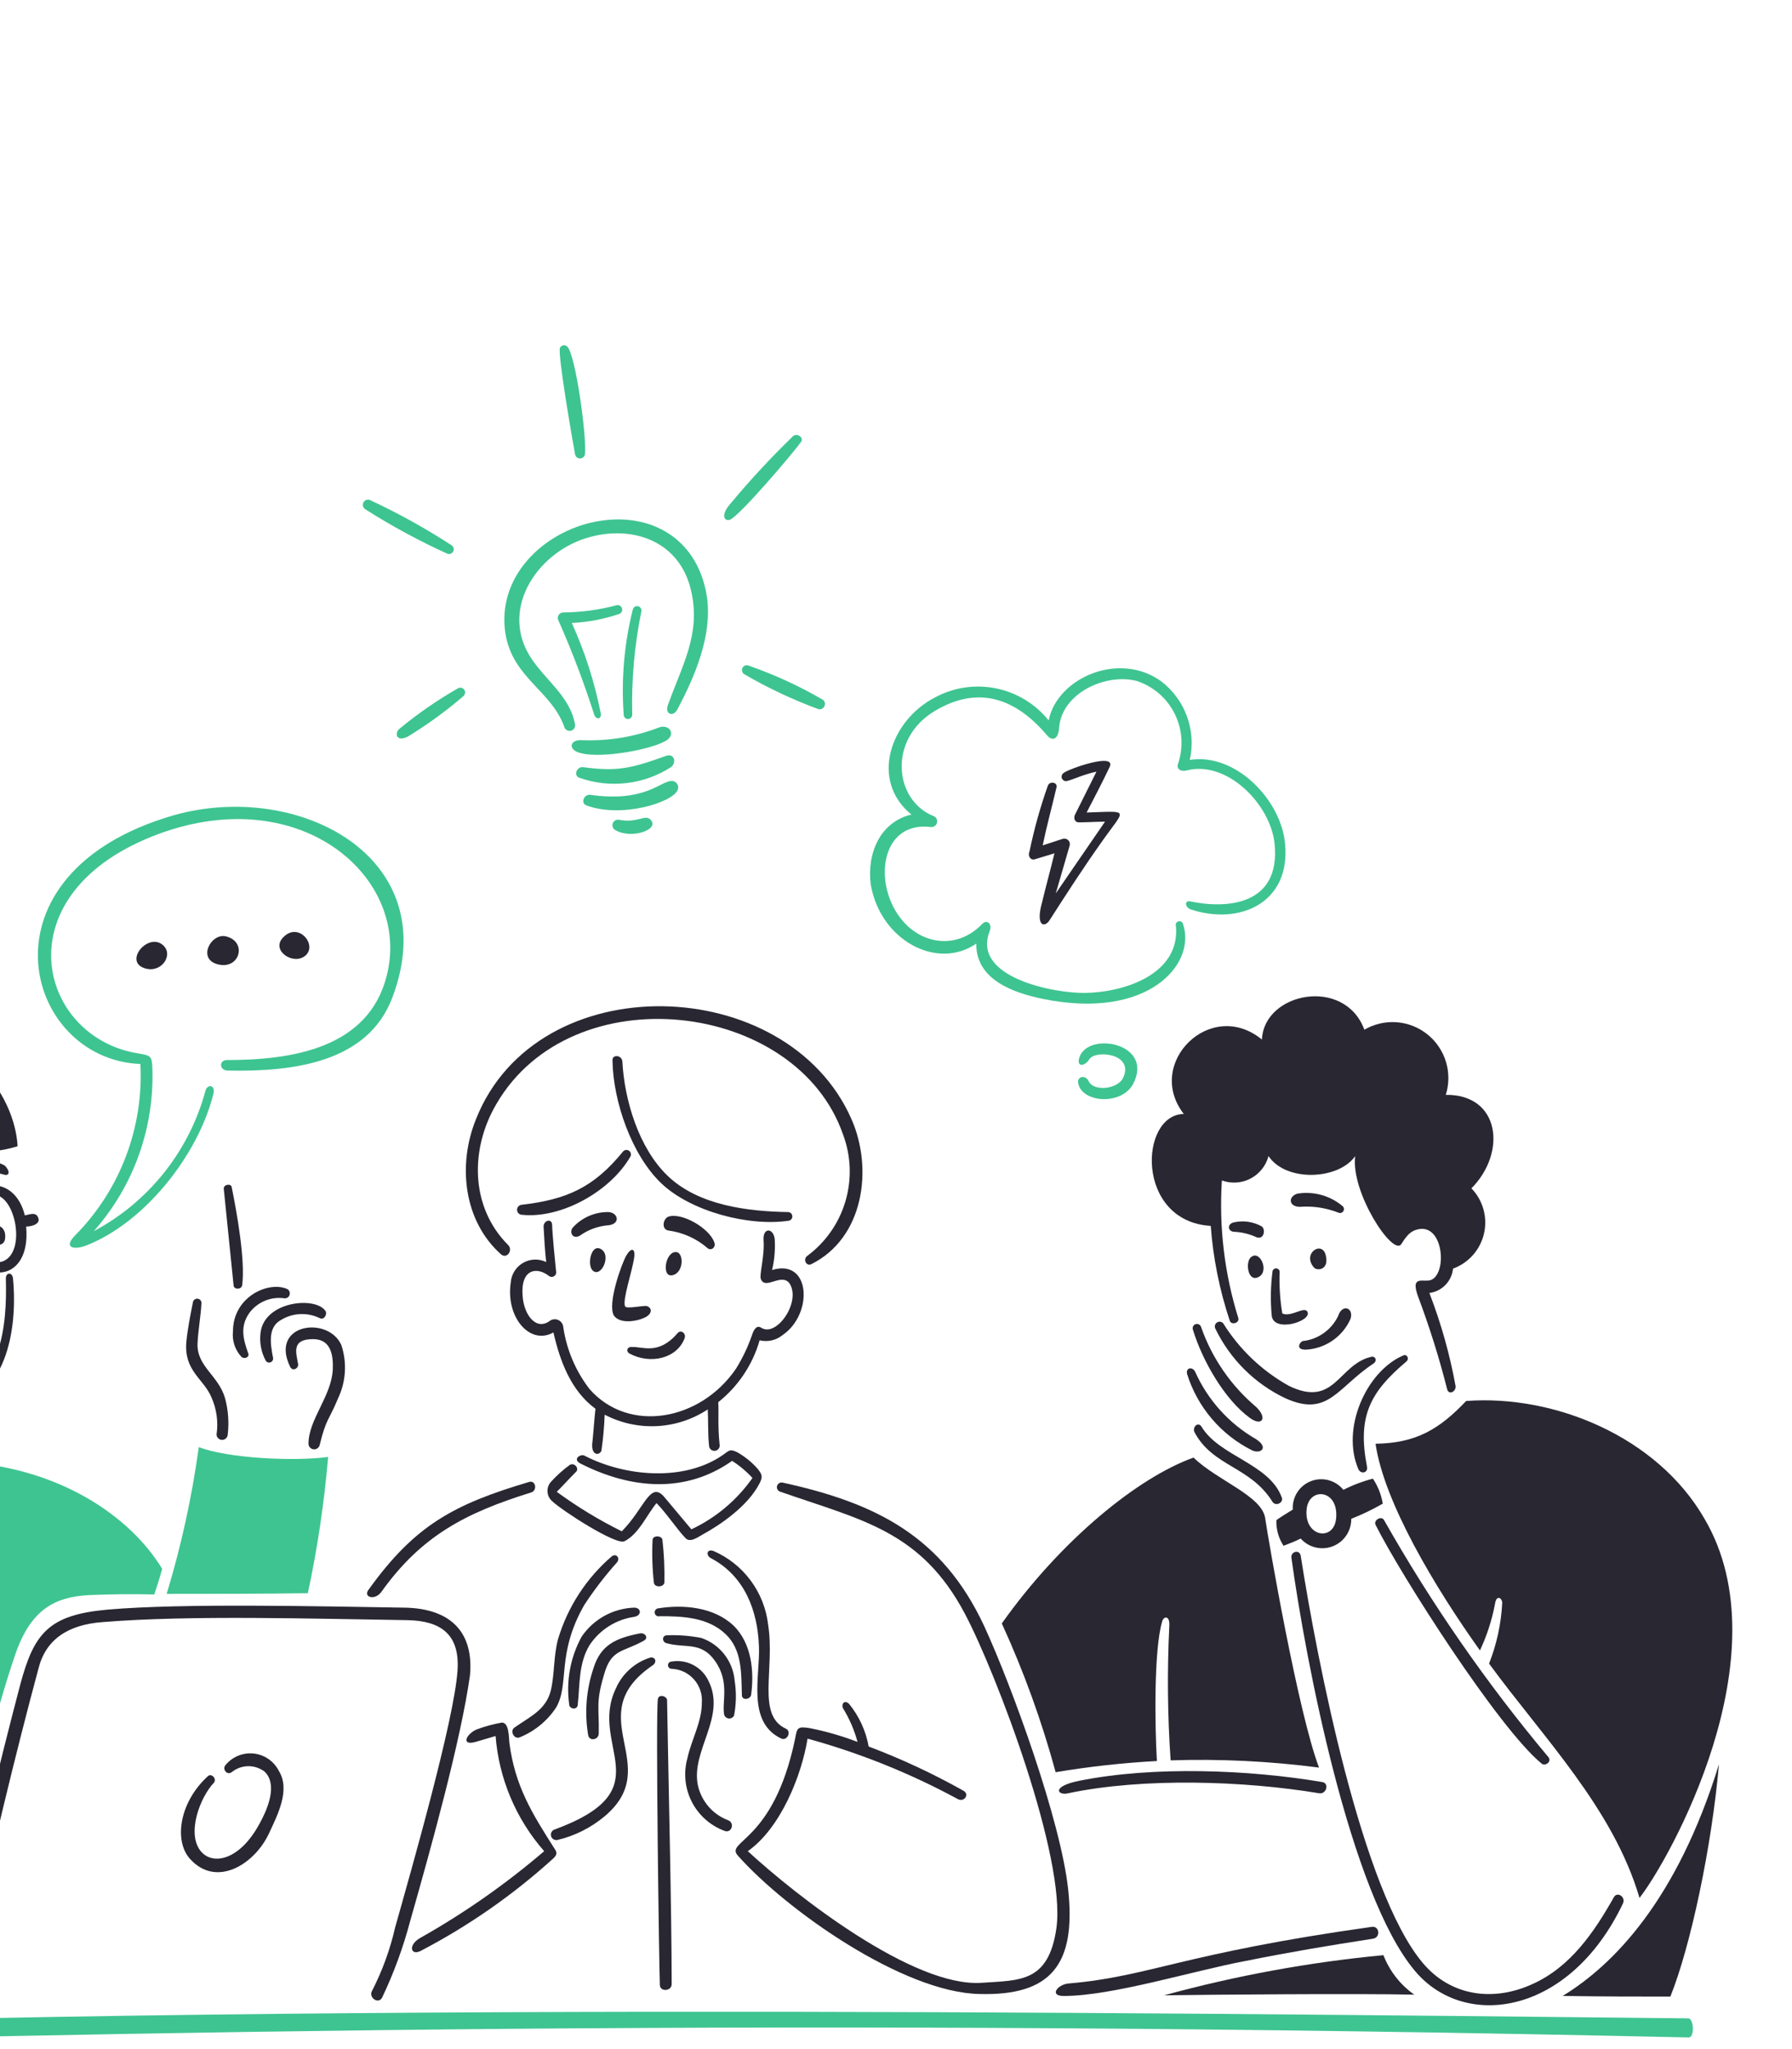 <svg width="349" height="399" viewBox="0 0 349 399" fill="none" xmlns="http://www.w3.org/2000/svg">
<path d="M254.339 262.801C256.202 262.702 258.002 262.086 259.538 261.022C261.073 259.958 262.283 258.488 263.034 256.776C263.673 254.597 261.372 253.828 260.602 256.263C259.959 257.596 258.988 258.743 257.78 259.595C256.573 260.447 255.168 260.977 253.699 261.135C253.188 261.263 252.165 262.843 254.339 262.801Z" fill="#282732"/>
<path d="M258.174 244.345C257.421 241.521 253.568 244.089 255.872 246.78C256.512 247.549 258.957 247.288 258.174 244.345Z" fill="#282732"/>
<path d="M252.676 232.427C250.883 232.933 250.886 234.99 253.185 234.99C255.756 234.8 258.337 235.198 260.732 236.155C260.897 236.211 261.076 236.208 261.239 236.147C261.402 236.087 261.54 235.973 261.629 235.823C261.719 235.673 261.754 235.498 261.73 235.325C261.706 235.152 261.624 234.993 261.497 234.874C260.29 233.852 258.876 233.105 257.354 232.683C255.831 232.26 254.235 232.173 252.676 232.427Z" fill="#282732"/>
<path d="M245.77 238.825C244.062 237.857 242.048 237.582 240.143 238.056C238.981 238.441 239.12 239.722 240.271 239.851C241.774 239.903 243.251 240.251 244.619 240.876C246.151 241.526 246.528 239.485 245.77 238.825Z" fill="#282732"/>
<path d="M247.813 247.679C247.45 250.528 247.408 253.409 247.686 256.268C248.199 259.599 255.742 257.165 254.593 255.371C253.954 254.345 251.396 256.536 249.732 255.755C249.288 253.087 249.117 250.381 249.222 247.679C249.222 247.492 249.148 247.312 249.016 247.18C248.884 247.048 248.705 246.973 248.518 246.973C248.331 246.973 248.152 247.048 248.02 247.18C247.888 247.312 247.813 247.492 247.813 247.679Z" fill="#282732"/>
<path d="M245.256 248.574C247.17 247.409 245.386 243.448 243.724 244.73C242.443 245.498 242.948 249.974 245.256 248.574Z" fill="#282732"/>
<path d="M232.341 258.956C234.131 264.851 238.479 272.54 243.466 276.129C245.768 277.795 246.919 276.129 244.628 273.95C239.712 269.799 236.002 264.397 233.887 258.313C233.802 258.108 233.639 257.945 233.434 257.86C233.228 257.775 232.998 257.775 232.793 257.86C232.588 257.945 232.425 258.109 232.34 258.314C232.256 258.52 232.256 258.751 232.341 258.956Z" fill="#282732"/>
<path d="M273.902 265.108C274.528 264.579 274.03 263.57 273.263 263.943C266.102 267.018 261.115 278.167 264.567 286.115C265.079 287.14 266.486 286.756 266.23 285.6C264.312 275.744 266.839 271.077 273.902 265.108Z" fill="#282732"/>
<path d="M231.191 267.543C232.195 270.746 233.833 273.714 236.009 276.268C238.184 278.823 240.851 280.911 243.85 282.408C245.513 283.177 247.175 281.895 244.618 280.23C239.355 277.208 235.189 272.584 232.725 267.03C232.086 266.005 230.907 266.396 231.191 267.543Z" fill="#282732"/>
<path d="M236.689 258.7C239.566 264.663 244.395 269.457 250.372 272.284C258.683 276.001 260.348 270.234 267.509 265.492C268.276 264.98 267.891 263.954 266.995 264.211C260.602 265.748 259.962 274.206 251.011 269.849C245.789 266.941 241.389 262.752 238.223 257.675C238.075 257.505 237.87 257.394 237.646 257.365C237.422 257.335 237.195 257.387 237.007 257.513C236.82 257.638 236.684 257.828 236.625 258.047C236.567 258.265 236.589 258.497 236.689 258.7Z" fill="#282732"/>
<path d="M247.814 292.415C248.456 293.438 250.118 292.543 249.604 291.518C247.175 284.98 237.456 283.571 234.004 277.804C233.364 276.779 232.213 277.804 232.609 278.829C236.177 285.612 243.478 285.477 247.814 292.415Z" fill="#282732"/>
<path d="M235.794 238.706C236.263 244.989 237.509 251.188 239.502 257.162C239.758 258.059 241.42 257.675 241.165 256.65C238.468 247.99 237.384 238.907 237.968 229.855C238.873 230.185 239.836 230.322 240.797 230.259C241.757 230.195 242.694 229.932 243.548 229.486C244.402 229.04 245.154 228.421 245.756 227.668C246.359 226.916 246.798 226.045 247.047 225.113C250.502 230.239 260.732 229.727 263.929 225.113C263.033 232.162 271.217 244.592 272.88 242.285C273.647 241.12 274.414 239.851 275.821 239.466C281.064 237.8 281.959 247.796 278.762 249.205C277.367 249.846 274.542 248.04 276.205 252.537C278.412 258.408 280.291 264.398 281.831 270.478C282.087 271.632 283.493 271.119 283.493 269.966C282.368 263.75 280.655 257.657 278.378 251.766C279.568 251.614 280.67 251.062 281.507 250.201C282.343 249.34 282.863 248.22 282.982 247.025C284.478 246.48 285.814 245.569 286.868 244.374C287.922 243.179 288.661 241.739 289.017 240.184C289.373 238.63 289.336 237.011 288.907 235.475C288.479 233.939 287.674 232.534 286.565 231.39C293.47 224.47 292.191 213.063 281.575 213.191C282.234 211.092 282.243 208.843 281.602 206.738C280.961 204.634 279.7 202.773 277.984 201.401C276.269 200.028 274.179 199.208 271.989 199.048C269.8 198.888 267.613 199.395 265.717 200.504C261.88 190.124 246.152 193.199 245.768 202.426C235.794 194.224 222.876 207.039 230.549 216.907C221.855 217.047 221.088 237.809 235.794 238.706Z" fill="#282732"/>
<path d="M253.315 299.582C254.081 300.441 255.09 301.046 256.208 301.314C257.325 301.582 258.498 301.502 259.569 301.084C260.64 300.666 261.558 299.93 262.2 298.974C262.842 298.019 263.177 296.89 263.161 295.738C265.277 294.909 267.329 293.924 269.299 292.791C269.013 291.049 268.359 289.389 267.381 287.921C265.39 288.437 263.461 289.167 261.627 290.099C260.887 289.181 259.876 288.523 258.738 288.22C257.601 287.916 256.396 287.984 255.299 288.412C254.202 288.84 253.27 289.607 252.637 290.601C252.004 291.596 251.703 292.767 251.778 293.944C250.499 294.713 249.093 295.61 248.581 295.994C248.518 297.765 249.005 299.511 249.976 300.992C251.011 300.608 252.28 300.104 253.315 299.582ZM254.463 293.944C254.868 289.459 260.741 289.971 260.22 295.61C259.836 300.223 253.98 299.329 254.463 293.944Z" fill="#282732"/>
<path d="M225.311 342.9C224.927 336.492 224.671 321.368 226.334 315.729C226.589 314.704 227.868 314.448 227.729 316.627C227.298 325.339 227.384 334.069 227.984 342.771C237.64 342.46 247.306 342.931 256.886 344.181C252.792 333.416 247.038 299.967 246.398 295.61C245.759 291.253 237.063 288.303 232.448 283.818C221.707 287.662 206.743 299.711 195.106 316.114C199.387 325.465 202.894 335.152 205.592 345.078C212.119 343.986 218.702 343.258 225.311 342.9Z" fill="#282732"/>
<path d="M285.54 272.797C280.297 278.307 275.821 280.998 267.893 281.126C269.555 292.543 279.532 309.194 288.227 321.37C289.586 318.473 290.574 315.415 291.166 312.269C291.424 310.475 292.561 311.116 292.561 312.141C292.352 316.185 291.489 320.167 290.004 323.933C300.492 338.286 314.184 352.126 319.299 369.557C325.053 362.252 347.562 322.258 331.961 295.738C322.756 279.717 302.677 271.515 285.54 272.797Z" fill="#282732"/>
<path d="M304.339 388.644C313.421 388.772 317.638 388.772 325.311 388.772C329.277 378.905 333.369 359.554 334.776 343.533C326.59 370.069 314.186 382.628 304.339 388.644Z" fill="#282732"/>
<path d="M269.426 380.706C254.991 382.075 240.7 384.691 226.714 388.523C235.026 388.395 264.951 388.139 275.437 388.395C272.722 386.481 270.631 383.806 269.426 380.706Z" fill="#282732"/>
<path d="M267.393 377.502C268.93 377.269 268.671 374.939 267.137 375.196C230.144 380.398 223.999 384.839 208.182 386.216C206.008 386.345 204.229 388.651 207.159 388.651C216.624 388.651 232.225 383.782 242.455 381.859C251.397 380.065 258.444 378.889 267.393 377.502Z" fill="#282732"/>
<path d="M210.216 346.744C204.585 347.872 205.996 349.691 208.042 349.179C222.622 346.103 242.315 346.744 256.895 349.179C258.302 349.435 258.941 347.257 257.535 347C243.082 344.565 224.654 343.857 210.216 346.744Z" fill="#282732"/>
<path d="M300.248 343.412C300.882 343.932 302.166 343.156 301.643 342.247C289.559 327.838 278.814 312.352 269.544 295.983C269.032 295.086 267.498 295.983 267.881 296.88C272.752 306.628 291.871 336.569 300.248 343.412Z" fill="#282732"/>
<path d="M316.104 370.582C316.616 369.301 314.942 368.275 314.314 369.417C310.478 376.209 305.874 383.001 298.458 386.333C290.913 389.793 282.599 388.768 277.1 382.232C265.208 368.136 256.512 323.283 253.313 302.903C253.057 301.621 251.267 302.134 251.523 303.415C254.208 322.894 262.915 368.776 275.566 383.77C285.254 395.341 305.7 392.479 316.104 370.582Z" fill="#282732"/>
<path d="M125.431 319.443C126.326 318.936 125.687 317.906 124.664 318.045C120.06 318.943 116.991 320.224 115.582 324.84C114.161 329.044 113.81 333.537 114.559 337.911C114.815 339.076 116.477 338.808 116.605 337.655C116.733 332.657 115.966 331.632 117.628 326.121C119.035 320.984 121.346 321.773 125.431 319.443Z" fill="#282732"/>
<path d="M127.093 299.839C126.952 302.618 127.038 305.403 127.348 308.168C127.476 309.194 129.267 309.065 129.394 308.168C129.452 305.386 129.324 302.604 129.011 299.839C128.881 298.939 127.114 298.939 127.093 299.839Z" fill="#282732"/>
<path d="M136.812 298.814C140.227 296.95 145.647 293.303 147.937 288.816C148.576 287.534 148.451 287.15 147.553 285.996C146.423 284.715 145.087 283.633 143.601 282.792C142.069 282.024 141.939 282.536 140.79 283.305C133.243 288.559 121.725 287.534 113.804 283.433C113.164 283.049 111.374 284.074 113.036 284.971C122.885 289.971 133.496 290.868 142.578 284.458C144.041 285.389 145.375 286.509 146.544 287.79C143.516 292.104 139.416 295.55 134.65 297.788C132.859 295.61 131.069 293.559 129.279 291.381C126.58 288.378 125.473 293.783 121.093 298.173C116.66 295.979 112.425 293.406 108.433 290.484C109.712 289.2 110.863 287.921 112.141 286.637C112.909 285.996 111.886 284.715 110.979 285.239C109.631 286.218 108.388 287.334 107.27 288.571C106.812 289.1 106.582 289.789 106.63 290.488C106.678 291.187 107 291.838 107.526 292.299C109.572 294.221 119.93 300.885 121.595 300.116C124.408 298.718 125.943 294.99 127.861 292.683C129.651 294.477 132.081 298.066 133.487 299.475C134.382 300.48 135.907 299.308 136.812 298.814Z" fill="#282732"/>
<path d="M150.368 247.293C150.832 245.321 151.004 243.291 150.878 241.27C150.622 239.091 148.578 238.963 148.704 241.398C148.959 244.601 147.811 248.318 148.195 249.087C149.09 251.268 152.287 247.689 153.819 249.986C155.993 253.574 151.261 260.366 148.32 258.572C147.555 258.06 146.925 258.444 146.402 260.11C145.62 262.354 144.591 264.503 143.333 266.517C136.428 276.641 122.489 279.204 114.817 270.478C112.112 266.968 110.351 262.82 109.702 258.432C109.682 258.144 109.587 257.865 109.427 257.625C109.267 257.384 109.046 257.189 108.788 257.06C108.53 256.93 108.243 256.871 107.954 256.887C107.666 256.903 107.387 256.994 107.144 257.151C104.459 259.201 102.029 256.126 101.774 252.281C101.39 247.025 104.587 246.64 106.889 248.434C107.032 248.551 107.208 248.619 107.392 248.63C107.576 248.64 107.759 248.593 107.914 248.494C108.07 248.394 108.19 248.249 108.259 248.077C108.327 247.905 108.34 247.717 108.295 247.537C108.167 246.372 107.528 239.848 107.528 238.439C107.4 237.157 105.866 237.67 105.866 238.823C105.993 241.13 106.121 243.565 106.377 245.743C105.672 245.4 104.894 245.235 104.11 245.262C103.327 245.288 102.561 245.506 101.881 245.897C101.201 246.287 100.626 246.838 100.206 247.501C99.786 248.165 99.534 248.921 99.472 249.704C98.449 256.627 103.308 262.009 107.784 259.446C109.062 265.084 111.236 270.851 115.97 274.311C115.712 276.618 115.586 278.925 115.331 281.231C115.203 283.282 116.609 283.538 117.121 282.513C117.466 280.177 117.68 277.824 117.76 275.465C120.894 277.101 124.408 277.869 127.938 277.689C131.467 277.509 134.885 276.387 137.837 274.439C137.965 276.746 137.837 279.181 138.092 281.488C138.095 281.634 138.128 281.777 138.189 281.909C138.251 282.042 138.34 282.159 138.45 282.255C138.559 282.351 138.688 282.422 138.828 282.464C138.967 282.507 139.113 282.519 139.258 282.501C139.402 282.483 139.541 282.435 139.666 282.359C139.79 282.284 139.898 282.183 139.981 282.063C140.064 281.943 140.121 281.807 140.148 281.664C140.175 281.521 140.172 281.373 140.138 281.231C139.755 277.387 140.011 274.952 139.883 273.03C143.755 269.953 146.572 265.742 147.941 260.984C148.716 261.168 149.522 261.172 150.298 260.994C151.074 260.817 151.799 260.462 152.417 259.958C158.425 255.881 157.911 244.986 150.368 247.293Z" fill="#282732"/>
<path d="M118.526 236.015C117.232 235.99 115.948 236.24 114.757 236.748C113.566 237.256 112.497 238.011 111.618 238.963C110.851 239.732 111.362 241.398 112.897 240.629C114.549 239.44 116.497 238.73 118.526 238.578C120.827 238.322 120.453 236.153 118.526 236.015Z" fill="#282732"/>
<path d="M149.599 316.37C149.241 313.255 148.071 310.29 146.208 307.771C144.346 305.252 141.855 303.268 138.986 302.017C137.591 301.505 137.451 302.914 138.474 303.415C144.996 306.875 147.553 313.539 147.811 320.59C148.065 326.356 145.379 335.327 152.157 338.531C153.319 339.043 154.205 337.133 153.052 336.608C147.297 333.929 150.952 325.094 149.599 316.37Z" fill="#282732"/>
<path d="M120.186 304.196C120.811 303.415 120.058 302.402 119.162 303.031C114.194 307.294 110.554 312.899 108.677 319.178C107.782 322.512 108.037 325.972 107.27 329.176C106.375 332.892 103.178 334.302 100.237 336.352C99.214 336.993 100.109 338.787 101.26 338.274C104.127 337.1 106.577 335.091 108.293 332.508C110.979 327.894 108.293 322.127 113.792 312.514C115.713 309.585 117.85 306.804 120.186 304.196Z" fill="#282732"/>
<path d="M112.513 332.007C112.952 328.046 112.641 323.931 114.815 320.343C115.794 318.861 117.075 317.603 118.574 316.653C120.073 315.704 121.756 315.083 123.512 314.832C125.047 314.576 124.907 313.038 123.512 313.038C121.485 313.105 119.502 313.651 117.724 314.631C115.947 315.61 114.425 316.997 113.282 318.677C111.076 322.701 110.224 327.33 110.853 331.878C110.85 332.775 112.399 333.032 112.513 332.007Z" fill="#282732"/>
<path d="M128.125 330.86C127.66 334.199 128.381 383.789 128.509 386.48C128.509 387.89 130.811 387.761 130.811 386.352C130.811 372.139 130.171 346.495 129.915 330.989C129.778 330.213 128.258 329.828 128.125 330.86Z" fill="#282732"/>
<path d="M141.799 354.433C140.333 353.88 139.027 352.969 138 351.784C136.973 350.598 136.257 349.174 135.917 347.641C134.51 340.849 141.543 334.313 137.963 327.265C137.337 325.947 136.298 324.87 135.005 324.197C133.712 323.524 132.236 323.292 130.799 323.537C130.613 323.537 130.434 323.611 130.302 323.744C130.17 323.876 130.096 324.055 130.096 324.242C130.096 324.429 130.17 324.608 130.302 324.74C130.434 324.873 130.613 324.947 130.799 324.947C131.629 324.978 132.444 325.178 133.194 325.534C133.945 325.89 134.615 326.395 135.165 327.018C135.715 327.641 136.134 328.37 136.395 329.159C136.656 329.949 136.754 330.784 136.684 331.613C136.684 335.329 134.638 338.789 133.871 342.378C133.09 345.199 133.393 348.211 134.718 350.82C136.044 353.429 138.296 355.446 141.032 356.474C142.438 357.124 143.201 354.964 141.799 354.433Z" fill="#282732"/>
<path d="M99.214 339.44C99.079 338.414 99.214 334.954 97.424 335.478C95.854 335.769 94.314 336.198 92.82 336.76C90.774 337.657 89.751 339.964 92.564 339.195C93.843 338.81 95.25 338.426 96.517 338.03C97.168 346.335 100.488 354.204 105.979 360.458C98.488 366.872 90.39 372.538 81.799 377.374C79.37 378.784 80.009 380.962 82.055 379.809C91.35 374.948 99.988 368.919 107.76 361.868C108.144 361.484 108.656 360.971 108.144 360.202C103.561 353.023 100.309 347.776 99.214 339.44Z" fill="#282732"/>
<path d="M208.043 368.019C206.627 354.563 197.046 328.29 191.675 316.626C183.488 299.07 170.573 292.662 152.415 288.687C152.177 288.636 151.929 288.681 151.725 288.814C151.52 288.946 151.377 289.154 151.326 289.392C151.274 289.63 151.32 289.879 151.452 290.084C151.584 290.289 151.791 290.432 152.029 290.484C167.76 295.994 179.396 298.044 187.966 314.32C194.104 325.984 207.659 361.74 205.741 375.452C204.207 386.088 198.58 385.576 191.163 386.088C177.862 386.985 155.1 369.172 145.635 360.458C152.029 355.971 156.123 345.719 157.274 338.542C167.455 341.342 177.283 345.298 186.569 350.332C187.85 350.973 188.873 349.307 187.594 348.666C181.681 345.342 175.524 342.472 169.178 340.08C168.626 337.022 167.306 334.155 165.342 331.75C164.319 330.853 163.807 332.007 164.191 332.647C165.44 334.678 166.387 336.879 167.004 339.183C163.975 338.021 160.852 337.12 157.669 336.492C155.24 336.107 155.24 336.492 154.856 338.542C150.634 358.92 141.043 358.405 143.729 361.355C153.194 371.992 175.955 388.01 190.791 388.267C204.718 388.644 209.568 382.502 208.043 368.019Z" fill="#282732"/>
<path d="M143.078 327.265C142.919 325.392 142.218 323.607 141.062 322.127C139.906 320.647 138.344 319.537 136.568 318.933C134.378 318.508 132.147 318.336 129.918 318.421C128.893 318.421 128.893 319.702 129.79 319.961C133.499 320.986 136.568 319.574 139.253 323.421C142.194 327.522 140.532 331.494 141.043 333.929C141.113 334.121 141.237 334.288 141.4 334.411C141.563 334.533 141.757 334.606 141.961 334.619C142.164 334.633 142.367 334.587 142.544 334.487C142.722 334.387 142.867 334.238 142.961 334.057C143.393 331.817 143.432 329.519 143.078 327.265Z" fill="#282732"/>
<path d="M126.581 322.78C125.107 323.249 123.751 324.029 122.603 325.068C121.456 326.107 120.544 327.381 119.929 328.803C114.559 340.08 129.267 348.41 108.037 356.229C107.777 356.307 107.556 356.483 107.422 356.719C107.287 356.956 107.249 357.235 107.315 357.5C107.381 357.764 107.546 357.992 107.775 358.138C108.005 358.283 108.282 358.334 108.549 358.28C111.934 357.481 115.087 355.9 117.756 353.664C129.65 343.668 112.641 334.057 127.221 324.19C127.988 323.549 127.607 322.538 126.581 322.78Z" fill="#282732"/>
<path d="M115.455 247.421C117.101 248.851 119.175 244.345 116.991 243.192C115.071 242.166 114.292 246.409 115.455 247.421Z" fill="#282732"/>
<path d="M141.287 318.164C144.582 321.277 144.356 325.853 144.484 330.085C144.484 331.11 146.018 330.982 146.274 330.085C146.914 325.471 146.402 319.958 142.822 316.498C138.985 312.91 133.103 312.398 128.244 313.166C128.133 313.171 128.025 313.2 127.926 313.25C127.827 313.3 127.739 313.37 127.67 313.457C127.6 313.543 127.549 313.643 127.521 313.751C127.493 313.858 127.488 313.97 127.506 314.08C127.524 314.19 127.565 314.294 127.627 314.386C127.688 314.479 127.769 314.557 127.862 314.616C127.956 314.675 128.062 314.714 128.172 314.729C128.281 314.744 128.393 314.736 128.5 314.704C132.847 314.704 137.8 314.87 141.287 318.164Z" fill="#282732"/>
<path d="M97.551 244.217C98.7 245.244 99.981 243.448 98.958 242.423C91.541 234.99 91.541 223.711 96.656 214.996C111.362 189.62 155.1 194.749 164.179 220.891C165.753 225.071 165.917 229.651 164.647 233.933C163.377 238.215 160.742 241.962 157.146 244.601C156.379 245.242 157.018 246.652 158.041 246.139C168.271 241.013 170.061 227.557 165.841 217.946C153.31 189.366 104.585 187.829 92.692 217.946C89.112 226.788 90.251 237.693 97.551 244.217Z" fill="#282732"/>
<path d="M101.515 236.528C109.306 237.399 118.909 231.915 122.745 225.251C122.862 225.063 122.903 224.839 122.861 224.622C122.819 224.405 122.696 224.212 122.518 224.082C122.34 223.952 122.119 223.895 121.9 223.921C121.681 223.948 121.48 224.057 121.338 224.226C115.584 231.274 110.339 233.581 101.515 234.606C101.288 234.643 101.081 234.76 100.932 234.936C100.783 235.112 100.701 235.336 100.701 235.567C100.701 235.798 100.783 236.021 100.932 236.197C101.081 236.373 101.288 236.491 101.515 236.528Z" fill="#282732"/>
<path d="M126.07 256.265C126.967 255.627 126.965 254.728 126.07 254.343C125.43 254.087 121.978 254.984 121.722 254.343C121.211 253.062 123.129 247.549 123.512 244.858C123.768 242.935 122.873 242.935 121.978 244.473C121.083 246.011 118.258 253.83 119.546 256.137C120.827 258.059 124.796 257.167 126.07 256.265Z" fill="#282732"/>
<path d="M74.276 309.962C82.065 299.06 90.647 294.584 103.434 290.612C104.713 290.227 104.329 288.177 103.051 288.561C88.345 292.918 80.798 297.019 71.847 309.45C70.568 310.988 72.995 311.754 74.276 309.962Z" fill="#282732"/>
<path d="M153.7 237.681C153.887 237.625 154.048 237.507 154.158 237.346C154.269 237.185 154.32 236.991 154.306 236.797C154.291 236.602 154.21 236.419 154.076 236.276C153.943 236.134 153.765 236.042 153.572 236.015C145.642 235.887 136.051 234.734 130.041 228.967C124.414 223.585 121.601 214.227 121.206 206.667C121.078 205.385 119.16 205.269 119.288 206.538C119.416 214.484 123.008 224.866 128.751 230.377C134.493 235.887 145.879 238.884 153.7 237.681Z" fill="#282732"/>
<path d="M122.617 263.57C126.763 265.776 131.952 264.467 133.359 260.494C133.614 259.597 132.591 258.828 131.952 259.597C128.232 263.954 125.047 262.16 123.117 262.288C122.106 262.16 121.859 263.167 122.617 263.57Z" fill="#282732"/>
<path d="M139.114 241.91C138.146 239.114 132.72 236.015 130.162 236.912C129.139 237.297 128.756 239.347 130.162 239.604C133.004 239.974 135.673 241.178 137.835 243.064C138.474 243.576 139.472 242.945 139.114 241.91Z" fill="#282732"/>
<path d="M130.929 248.318C133.364 247.833 133.231 243.32 131.313 243.832C129.52 244.217 128.886 248.725 130.929 248.318Z" fill="#282732"/>
<path d="M201.521 167.322C202.802 166.945 204.079 166.553 205.358 166.157C204.59 169.361 203.695 172.565 202.928 175.769C201.649 180.382 203.439 180.766 204.462 179.101C207.659 174.103 210.984 168.977 214.437 164.107C219.17 157.315 220.319 157.956 211.623 158.212C213.158 155.262 214.692 152.315 216.099 149.358C217.506 146.401 208.043 149.743 207.148 150.511C206.968 150.626 206.838 150.804 206.781 151.01C206.724 151.216 206.746 151.435 206.841 151.626C206.936 151.817 207.099 151.966 207.297 152.044C207.495 152.122 207.716 152.124 207.915 152.049C208.938 151.793 211.112 150.768 213.542 150.255L209.322 158.715C209.066 159.356 209.322 160.125 210.089 160.125C211.751 160.125 213.542 159.997 215.204 159.997C212.007 164.61 208.81 169.352 205.613 173.965L208.299 164.738C208.366 164.554 208.382 164.355 208.345 164.162C208.307 163.969 208.218 163.79 208.086 163.645C207.954 163.5 207.785 163.393 207.597 163.338C207.409 163.282 207.209 163.279 207.02 163.329C205.741 163.713 204.335 164.226 203.067 164.61C203.835 160.894 204.858 157.178 205.753 153.331C206.009 152.306 204.474 152.049 204.09 152.946C202.602 157.13 201.406 161.412 200.51 165.761C200.115 166.553 200.628 167.583 201.521 167.322Z" fill="#282732"/>
<path d="M47.036 264.222C47.678 264.735 48.701 264.222 48.318 263.453C47.42 260.89 46.653 258.327 48.573 255.636C49.359 254.581 50.417 253.76 51.634 253.263C52.851 252.766 54.18 252.611 55.478 252.815C55.688 252.814 55.892 252.744 56.06 252.617C56.227 252.49 56.349 252.312 56.406 252.11C56.464 251.908 56.454 251.692 56.379 251.496C56.304 251.299 56.168 251.132 55.99 251.02C52.41 249.355 45.374 252.43 45.374 259.224C45.274 260.128 45.371 261.043 45.658 261.906C45.945 262.769 46.415 263.559 47.036 264.222Z" fill="#282732"/>
<path d="M42.177 279.333C42.19 279.613 42.31 279.877 42.512 280.071C42.715 280.264 42.984 280.373 43.264 280.373C43.544 280.373 43.813 280.264 44.015 280.071C44.218 279.877 44.338 279.613 44.351 279.333C44.627 276.972 44.453 274.58 43.839 272.284C42.56 267.799 38.341 266.133 38.468 261.648C38.596 258.957 39.108 256.265 39.236 253.702C39.233 253.493 39.152 253.292 39.009 253.139C38.866 252.987 38.671 252.893 38.463 252.877C38.255 252.861 38.048 252.924 37.883 253.053C37.718 253.182 37.608 253.368 37.573 253.574C37.062 256.137 36.55 258.7 36.295 261.263C35.783 266.902 39.619 268.44 41.154 272.028C42.186 274.314 42.541 276.85 42.177 279.333Z" fill="#282732"/>
<path d="M43.584 231.53L45.502 250.368C45.63 251.137 47.036 251.137 47.164 250.24C47.804 245.499 46.141 236.144 45.118 231.134C44.99 230.377 43.456 230.633 43.584 231.53Z" fill="#282732"/>
<path d="M56.501 266.133C56.998 267.165 58.291 266.389 58.035 265.492C57.652 263.314 56.757 260.751 60.977 260.751C64.429 260.751 64.929 263.826 64.813 266.646C64.557 271.9 60.081 276.385 60.081 281.127C60.086 281.394 60.187 281.652 60.367 281.85C60.546 282.049 60.791 282.175 61.057 282.207C61.322 282.238 61.59 282.172 61.81 282.02C62.031 281.869 62.189 281.642 62.255 281.383C63.534 276.129 64.046 276.641 65.836 272.284C67.383 269.038 67.612 265.317 66.475 261.904C63.918 256.137 52.432 257.724 56.501 266.133Z" fill="#282732"/>
<path d="M50.747 259.469C50.501 261.368 50.858 263.297 51.77 264.979C51.874 265.131 52.028 265.241 52.205 265.29C52.382 265.338 52.57 265.323 52.737 265.247C52.903 265.17 53.038 265.037 53.116 264.871C53.194 264.705 53.212 264.516 53.165 264.339C52.654 261.648 52.142 258.444 54.7 257.034C55.825 256.344 57.106 255.947 58.423 255.88C59.741 255.813 61.055 256.078 62.245 256.65C63.14 257.162 63.907 255.753 63.267 255.112C61.105 252.421 51.515 253.446 50.747 259.469Z" fill="#282732"/>
<path d="M-7.057 237.938C-7.825 238.066 -8.592 238.194 -9.231 238.322C-10.382 234.734 -13.835 231.018 -18.055 232.555C-22.53 234.221 -22.66 239.091 -22.402 241.27C-26.122 241.654 -29.949 242.167 -33.658 242.551C-33.868 242.601 -34.053 242.724 -34.181 242.898C-34.309 243.073 -34.371 243.287 -34.356 243.503C-34.34 243.719 -34.249 243.922 -34.097 244.076C-33.946 244.231 -33.745 244.326 -33.53 244.345C-29.694 244.089 -25.857 243.833 -22.019 243.704C-19.768 255.236 -6.769 252.106 -8.592 240.629C-7.952 240.501 -7.313 240.501 -6.802 240.373C-5.381 250.345 6.188 250.653 5.091 238.835C6.114 238.835 8.288 238.322 7.265 236.784C6.753 236.015 5.602 236.528 4.835 236.656C2.789 228.198 -6.674 229.224 -7.057 237.938ZM-20.356 242.295C-20.74 239.347 -20.101 236.272 -18.182 235.118C-14.986 233.068 -11.789 236.272 -10.766 240.373C-8.65 250.184 -19.115 252.263 -20.356 242.295ZM0.487 245.627C-4.209 247.258 -7.364 236.565 -3.221 233.452C2.282 229.135 5.886 243.742 0.483 245.627H0.487Z" fill="#282732"/>
<path d="M2.534 248.959C2.413 247.677 1.139 247.677 1.139 248.959C1.394 257.675 0.499 271.643 -11.905 272.669C-16.766 273.053 -22.009 270.746 -26.229 268.312C-26.996 267.799 -28.019 269.08 -27.124 269.721C-22.899 272.769 -17.874 274.507 -12.672 274.719C-12.416 276.769 -11.905 278.948 -11.649 280.998C-11.01 284.971 -9.475 283.049 -9.731 281.767C-10 279.365 -10.341 276.972 -10.754 274.591C1.255 272.669 3.48 258.952 2.534 248.959Z" fill="#282732"/>
<path d="M-1.175 239.604C-1.45 240.496 -1.048 242.807 0.22 242.295C0.859 242.038 1.115 241.398 0.987 240.244C0.743 238.825 -0.696 238.056 -1.175 239.604Z" fill="#282732"/>
<path d="M-57.445 232.684C-57.655 236.661 -56.732 240.615 -54.785 244.087C-52.837 247.558 -49.945 250.404 -46.445 252.291C-45.806 256.007 -43.376 260.366 -38.773 260.366C-37.398 267.216 -36.5 274.152 -36.087 281.127C-36.096 281.25 -36.08 281.374 -36.039 281.49C-35.998 281.607 -35.933 281.713 -35.849 281.804C-35.765 281.894 -35.664 281.967 -35.551 282.016C-35.438 282.065 -35.316 282.091 -35.192 282.091C-35.069 282.091 -34.947 282.065 -34.834 282.016C-34.721 281.967 -34.619 281.894 -34.535 281.804C-34.451 281.713 -34.387 281.607 -34.346 281.49C-34.305 281.374 -34.288 281.25 -34.297 281.127C-34.429 274.454 -35.157 267.806 -36.471 261.263C-36.727 260.11 -36.727 257.801 -38.005 257.929C-40.563 258.185 -43.12 256.007 -43.888 251.906C-44.783 247.549 -42.353 243.961 -38.901 245.615C-38.389 245.871 -38.005 245.487 -37.75 245.231C-32.763 240.361 -26.497 231.39 -26.497 221.521C-19.847 224.47 -3.861 225.624 3.428 223.186C2.917 213.447 -6.418 198.454 -27.136 200.504C-50.282 202.822 -57.217 220.507 -57.445 232.684Z" fill="#282732"/>
<path d="M-4.244 228.711C-2.618 228.214 -0.882 228.214 0.743 228.711C2.022 229.095 1.894 227.814 0.871 226.917C-0.006 226.452 -0.966 226.168 -1.954 226.08C-2.943 225.991 -3.938 226.102 -4.883 226.404C-6.801 227.301 -6.143 229.524 -4.244 228.711Z" fill="#282732"/>
<path d="M78.751 313.038C62.511 312.791 35.655 312.141 20.95 313.422C9.438 314.448 6.625 318.036 3.94 328.034C0.104 342.643 -6.034 367.122 -8.08 381.09C-23.533 380.861 -38.987 381.46 -54.376 382.884C-60.13 383.653 -60.514 387.882 -58.724 389.676C-57.828 390.573 -56.678 389.292 -57.329 388.395C-57.455 388.168 -57.536 387.918 -57.566 387.66C-57.596 387.401 -57.575 387.14 -57.503 386.889C-57.432 386.639 -57.312 386.406 -57.151 386.202C-56.989 385.999 -56.789 385.829 -56.561 385.704C-53.364 383.525 -14.614 383.141 -9.115 383.141C-7.069 383.141 -6.43 382.884 -5.918 380.706C-2.082 362.637 2.917 341.874 7.509 324.83C8.904 319.317 13.135 316.37 19.915 315.857C37.05 314.448 61.221 315.217 79.379 315.473C85.775 315.601 89.609 318.164 89.1 325.343C88.46 334.954 80.018 364.431 76.949 375.324C75.977 379.596 74.473 383.729 72.474 387.626C71.707 388.908 73.625 390.319 74.392 389.024C76.689 384.21 78.53 379.19 79.891 374.03C83.983 359.678 89.739 338.915 91.529 326.228C92.32 317.523 87.449 313.171 78.751 313.038Z" fill="#282732"/>
<path d="M43.839 343.797C43.321 344.561 44.223 345.719 45.118 345.078C46.017 344.344 47.135 343.933 48.294 343.909C49.453 343.886 50.587 344.253 51.514 344.95C53.176 346.488 53.56 349.691 50.491 355.202C46.652 362.253 41.409 363.278 39.098 360.458C36.285 356.998 38.971 349.948 41.656 347.128C42.295 346.36 41.144 345.206 40.493 345.847C34.867 350.973 33.844 358.536 37.041 361.996C42.156 367.635 49.575 363.021 52.386 356.998C54.048 353.408 56.606 348.538 54.304 344.822C53.828 343.887 53.125 343.086 52.26 342.495C51.394 341.904 50.394 341.54 49.352 341.438C48.309 341.336 47.258 341.499 46.294 341.911C45.331 342.323 44.486 342.971 43.839 343.797Z" fill="#282732"/>
<path d="M59.186 186.291C62.142 184.389 58.291 179.368 55.234 182.444C52.665 184.881 56.768 187.845 59.186 186.291Z" fill="#282732"/>
<path d="M27.983 188.467C31.317 189.723 33.865 186.032 31.819 184.11C29.006 181.419 24.158 187.027 27.983 188.467Z" fill="#282732"/>
<path d="M42.177 187.7C46.655 189.098 48.315 183.343 43.968 182.318C41.154 181.677 38.471 186.54 42.177 187.7Z" fill="#282732"/>
<path d="M212.006 210.511C211.381 209.223 209.835 209.614 209.96 210.767C210.474 214.728 218.4 215.381 220.704 211.024C224.794 203.078 211.869 200.772 210.218 205.898C209.579 207.82 211.239 207.692 212.137 206.282C213.285 204.36 220.83 205.117 218.786 209.742C217.891 212.049 213.055 212.678 212.006 210.511Z" fill="#3EC491"/>
<path d="M190.14 183.728C190.012 190.776 197.429 193.339 203.056 194.493C223.646 198.721 232.981 187.701 230.423 180.009C230.409 179.906 230.374 179.806 230.318 179.718C230.263 179.63 230.189 179.554 230.103 179.496C230.016 179.439 229.918 179.4 229.815 179.384C229.712 179.368 229.607 179.373 229.506 179.401C229.406 179.429 229.312 179.478 229.232 179.544C229.152 179.611 229.087 179.695 229.042 179.789C228.997 179.883 228.972 179.985 228.97 180.09C228.967 180.194 228.987 180.298 229.028 180.394C229.796 189.751 218.924 193.209 211.379 193.339C205.497 193.467 189.257 190.392 192.709 181.419C193.349 179.881 192.198 178.984 191.314 179.881C186.072 185.394 178.141 183.856 174.305 177.19C170.213 170.014 172.387 159.89 181.338 161.043C181.61 161.059 181.878 160.974 182.091 160.805C182.305 160.635 182.449 160.393 182.496 160.125C182.544 159.856 182.491 159.579 182.348 159.347C182.205 159.115 181.982 158.943 181.721 158.865C174.177 155.789 172.886 143.997 181.977 138.486C190.675 133.232 197.964 136.18 203.846 143.1C204.869 144.381 206.148 144.125 206.276 141.562C206.915 134.898 215.355 131.054 221.367 132.591C222.962 133.11 224.438 133.941 225.71 135.036C226.981 136.132 228.022 137.47 228.771 138.973C229.521 140.476 229.965 142.114 230.077 143.79C230.189 145.467 229.967 147.149 229.424 148.738C229.04 149.903 230.191 150.278 231.086 150.022C239.014 147.969 247.454 156.686 248.221 164.247C249.5 176.549 238.503 176.934 231.853 175.524C230.574 175.268 230.83 176.689 231.853 177.062C241.444 180.266 251.418 175.78 250.267 164.247C249.5 155.789 240.677 146.56 231.725 147.969C232.348 145.167 232.161 142.244 231.188 139.544C230.214 136.843 228.493 134.476 226.227 132.72C218.04 126.697 205.892 131.951 204.23 140.28C201.643 137.064 198.016 134.855 193.975 134.036C189.935 133.217 185.736 133.839 182.105 135.795C173.41 140.28 169.318 151.944 177.504 158.608C171.491 160.018 168.806 166.041 169.573 172.192C171.468 183.215 182.593 188.982 190.14 183.728Z" fill="#3EC491"/>
<path d="M328.773 393.011C219.512 391.885 39.271 389.749 -98.097 395.958C-98.992 395.958 -98.864 398.778 -97.969 398.778C34.121 395.429 154.859 392.857 328.901 396.727C330.045 396.727 329.915 393.022 328.773 393.011Z" fill="#3EC491"/>
<path d="M32.459 310.356C38.852 310.356 51.386 310.356 59.954 310.228C61.827 301.477 63.147 292.616 63.906 283.699C57.129 284.596 44.339 283.955 38.713 281.776C37.388 291.454 35.296 301.011 32.459 310.356Z" fill="#3EC491"/>
<path d="M-62.292 388.644C-62.657 387.062 -62.477 385.403 -61.78 383.937C-61.084 382.471 -59.912 381.284 -58.456 380.571C-55.004 378.905 -19.578 378.649 -11.259 378.264C-10.875 376.214 -9.724 370.703 -8.062 363.527C-28.996 359.316 -50.271 357.043 -71.62 356.735C-73.538 356.735 -72.771 354.938 -71.62 354.938C-68.551 354.81 -65.482 354.81 -62.413 354.81C-60.048 345.437 -56.525 336.397 -51.925 327.899C-51.414 327.002 -50.263 327.514 -50.647 328.411C-54.609 336.943 -57.777 345.823 -60.112 354.938C-42.422 355.616 -24.809 357.63 -7.422 360.964C-4.609 348.787 -0.773 333.153 2.808 322.645C5.877 313.287 10.736 310.981 17.26 310.596C21.52 310.411 25.785 310.369 30.047 310.468C30.559 308.93 31.07 307.392 31.582 305.47C25.316 295.218 11.887 286.117 -6.399 284.708C-12.665 292.143 -30.186 291.374 -39.777 282.273C-45.404 282.913 -63.957 287.014 -75.073 299.575C-90.676 317.516 -111.903 358.657 -101.673 380.314C-96.577 391.345 -68.058 389.292 -62.292 388.644Z" fill="#3EC491"/>
<path d="M113.92 88.505C114.312 85.302 112.129 69.024 110.467 67.487C110.369 67.384 110.247 67.307 110.112 67.263C109.978 67.219 109.834 67.209 109.695 67.235C109.555 67.26 109.424 67.32 109.313 67.409C109.203 67.497 109.116 67.612 109.06 67.743C108.549 68.896 111.618 86.453 112.001 88.505C112.051 88.723 112.173 88.918 112.347 89.057C112.521 89.197 112.737 89.273 112.96 89.273C113.183 89.273 113.4 89.197 113.574 89.057C113.748 88.918 113.87 88.723 113.92 88.505Z" fill="#3EC491"/>
<path d="M131.952 153.864C132.047 153.671 132.09 153.456 132.077 153.241C132.064 153.026 131.996 152.818 131.879 152.637C131.762 152.456 131.6 152.309 131.409 152.21C131.218 152.11 131.005 152.062 130.79 152.07C128.616 152.07 125.675 156.301 114.931 154.761C113.769 154.633 113.013 156.301 114.164 156.814C120.955 159.372 130.916 156.297 131.952 153.864Z" fill="#3EC491"/>
<path d="M144.995 131.31C149.605 133.993 154.441 136.266 159.448 138.102C159.668 138.136 159.893 138.099 160.091 137.997C160.289 137.894 160.449 137.732 160.548 137.532C160.648 137.333 160.682 137.106 160.645 136.886C160.608 136.666 160.502 136.464 160.343 136.308C155.752 133.624 150.912 131.392 145.891 129.644C145.67 129.525 145.412 129.499 145.172 129.571C144.932 129.643 144.731 129.808 144.612 130.028C144.493 130.249 144.467 130.509 144.539 130.749C144.611 130.989 144.775 131.191 144.995 131.31Z" fill="#3EC491"/>
<path d="M120.572 159.633C120.31 159.577 120.036 159.621 119.805 159.757C119.573 159.893 119.4 160.11 119.32 160.367C119.241 160.623 119.259 160.9 119.372 161.144C119.485 161.387 119.685 161.58 119.932 161.684C123.129 163.478 128.767 161.427 126.582 159.505C125.568 158.608 124.02 160.304 120.572 159.633Z" fill="#3EC491"/>
<path d="M142.182 101.192C144.091 100.4 154.333 88.377 155.995 86.071C156.635 85.174 155.228 84.276 154.461 84.917C150.225 89.013 146.212 93.334 142.438 97.86C140.009 100.552 141.283 101.565 142.182 101.192Z" fill="#3EC491"/>
<path d="M109.955 141.69C110.059 141.919 110.239 142.104 110.465 142.214C110.691 142.323 110.948 142.35 111.191 142.289C111.435 142.228 111.649 142.083 111.797 141.88C111.945 141.677 112.017 141.428 112.001 141.177C111.106 135.539 105.991 132.323 103.166 127.721C97.284 118.108 105.084 107.087 115.058 104.524C123.245 102.345 132.452 105.293 134.626 115.16C136.544 123.621 132.708 129.772 130.022 137.461C129.511 139.127 131.185 139.639 131.94 138.102C135.393 131.578 138.718 123.749 137.695 116.314C135.904 104.396 125.93 99.142 114.803 101.833C105.084 104.268 96.772 112.726 98.435 123.364C99.853 132.079 107.474 134.485 109.955 141.69Z" fill="#3EC491"/>
<path d="M112.78 151.429C115.723 152.478 118.866 152.839 121.969 152.483C125.072 152.128 128.052 151.066 130.683 149.379C131.834 148.482 131.322 146.56 129.66 147.2C122.883 149.635 120.197 150.276 113.545 149.379C112.385 149.251 111.618 150.928 112.78 151.429Z" fill="#3EC491"/>
<path d="M77.6 142.074C76.71 143.239 77.6 144.766 80.158 142.972C83.71 140.756 87.088 138.271 90.262 135.539C90.432 135.39 90.542 135.184 90.572 134.96C90.602 134.736 90.549 134.508 90.424 134.32C90.299 134.132 90.11 133.996 89.892 133.937C89.674 133.878 89.442 133.901 89.239 134.001C85.129 136.343 81.235 139.044 77.6 142.074Z" fill="#3EC491"/>
<path d="M87.205 107.856C87.416 107.911 87.64 107.89 87.838 107.797C88.035 107.703 88.193 107.543 88.285 107.345C88.376 107.146 88.395 106.922 88.338 106.711C88.281 106.499 88.152 106.315 87.973 106.19C82.858 102.866 77.516 99.908 71.986 97.336C71.756 97.264 71.508 97.276 71.286 97.37C71.065 97.465 70.884 97.635 70.776 97.851C70.668 98.067 70.641 98.314 70.698 98.549C70.756 98.783 70.895 98.989 71.091 99.13C76.25 102.417 81.635 105.333 87.205 107.856Z" fill="#3EC491"/>
<path d="M112.78 146.557C117.026 147.892 127.744 145.788 130.046 143.994C131.58 142.713 130.173 140.919 128.255 141.688C123.483 143.504 118.392 144.332 113.292 144.123C110.978 143.994 110.606 145.882 112.78 146.557Z" fill="#3EC491"/>
<path d="M123.128 139.127C122.965 132.373 123.565 125.623 124.919 119.005C124.951 118.791 124.901 118.574 124.78 118.395C124.659 118.217 124.475 118.091 124.265 118.042C124.055 117.993 123.835 118.026 123.648 118.133C123.461 118.241 123.321 118.415 123.256 118.621C121.574 125.316 120.97 132.238 121.466 139.125C121.46 139.238 121.477 139.351 121.516 139.457C121.555 139.563 121.615 139.661 121.692 139.743C121.77 139.825 121.864 139.891 121.967 139.936C122.071 139.981 122.183 140.004 122.296 140.004C122.409 140.004 122.521 139.981 122.625 139.937C122.729 139.892 122.822 139.827 122.9 139.745C122.978 139.663 123.039 139.565 123.078 139.459C123.117 139.353 123.134 139.24 123.128 139.127Z" fill="#3EC491"/>
<path d="M120.06 117.854C116.679 118.758 113.198 119.228 109.699 119.252C109.506 119.253 109.317 119.307 109.152 119.407C108.987 119.506 108.851 119.649 108.76 119.819C108.668 119.99 108.624 120.181 108.632 120.375C108.64 120.568 108.699 120.756 108.804 120.918C111.426 126.857 113.732 132.931 115.712 139.115C116.095 140.28 117.246 140.012 116.991 138.859C115.795 132.809 113.907 126.918 111.362 121.302C114.543 121.152 117.687 120.548 120.699 119.508C120.894 119.407 121.044 119.237 121.121 119.032C121.199 118.826 121.198 118.599 121.119 118.394C121.04 118.189 120.888 118.021 120.692 117.921C120.497 117.821 120.272 117.798 120.06 117.854Z" fill="#3EC491"/>
<path d="M27.344 207.179C27.66 213.31 26.697 219.439 24.517 225.176C22.338 230.913 18.989 236.131 14.684 240.498C12.255 242.933 14.3 243.446 16.73 242.549C28.239 238.064 38.585 224.864 41.538 213.072C42.049 211.022 40.259 211.15 40.003 212.431C38.434 218.229 35.695 223.642 31.956 228.337C28.217 233.032 23.557 236.91 18.265 239.729C26.093 230.9 30.18 219.361 29.657 207.562C29.529 205.639 29.273 205.511 26.972 205.127C7.277 202.051 -0.012 173.728 31.064 162.322C58.815 152.196 80.172 171.036 75.311 190.005C71.73 204.23 56.641 206.408 44.235 206.408C42.572 206.408 42.7 208.459 44.363 208.459C57.15 208.715 71.73 206.921 76.462 194.106C86.692 166.807 58.048 151.933 33.877 158.734C-5.267 170.014 4.58 206.282 27.344 207.179Z" fill="#3EC491"/>
</svg>
